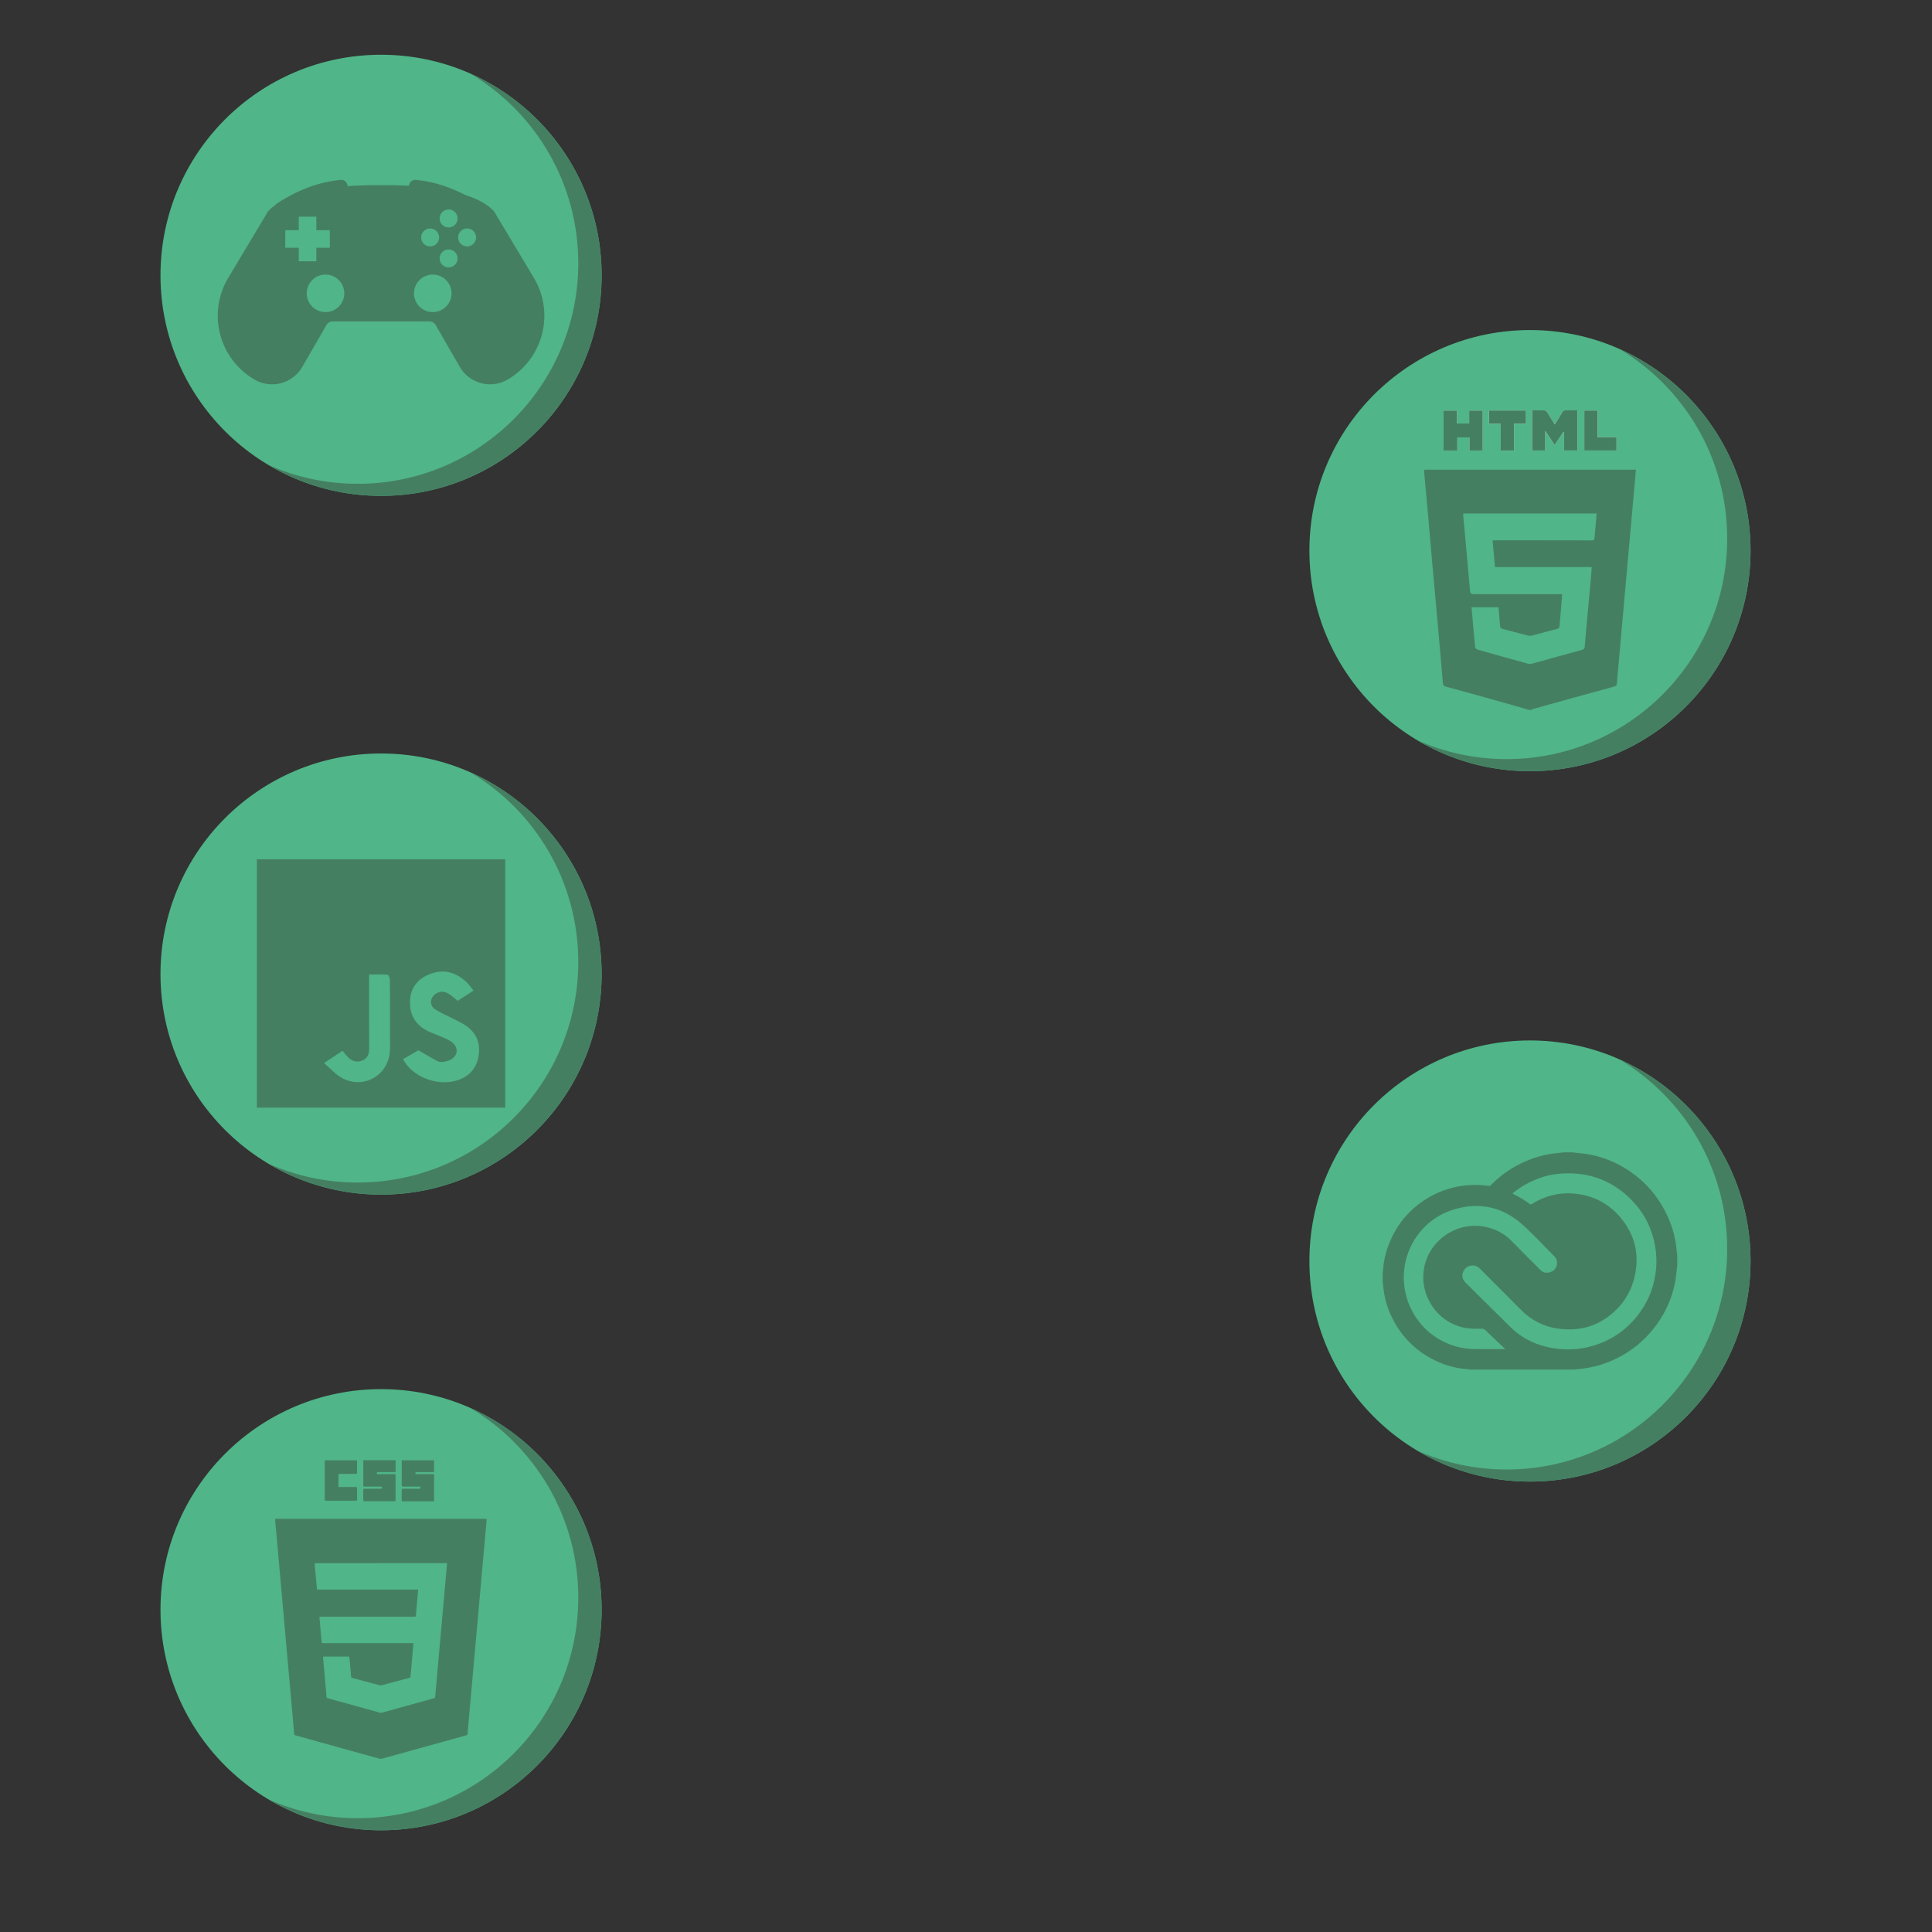 <?xml version="1.0" encoding="UTF-8"?>
<svg xmlns="http://www.w3.org/2000/svg" xmlns:xlink="http://www.w3.org/1999/xlink" viewBox="0 0 1200 1200">
  <rect x="0" y="0" width="1200" height="1200" fill="#333333" stroke="none"/>
  <defs>
    <style>
      .cls-1 {
        clip-path: url(#clippath);
      }

      .cls-2 {
        fill: none;
      }

      .cls-2, .cls-3, .cls-4, .cls-5 {
        stroke-width: 0px;
      }

      .cls-3 {
        fill: #50b588;
      }

      .cls-4 {
        fill: #457f62;
      }

      .cls-5 {
        fill: #fff;
      }
    </style>
    <clipPath id="clippath">
      <rect class="cls-2" x="858.8" y="715.76" width="182.97" height="134.94"/>
    </clipPath>
  </defs>
  <g id="bubble">
    <g>
      <circle class="cls-3" cx="950.29" cy="342" r="137"/>
      <path class="cls-4" d="m1005.77,216.71c40.13,23.89,67.02,67.7,67.02,117.79,0,75.66-61.34,137-137,137-19.75,0-38.52-4.19-55.48-11.71,20.48,12.2,44.41,19.21,69.98,19.21,75.66,0,137-61.34,137-137,0-55.91-33.5-103.99-81.52-125.29Z"/>
    </g>
    <g>
      <path class="cls-5" d="m965.69,263.61c-1.61-2.63-3.09-5.13-4.65-7.57-.31-.49-.91-1.1-1.4-1.12-2.65-.11-5.3-.05-8.04-.05v24.95h8.23v-12.12c2.11,3.22,3.9,5.95,5.8,8.86,1.93-2.96,3.69-5.64,5.44-8.33.14.06.27.12.41.18v11.42h8.29v-24.96c-2.49,0-4.9.05-7.31-.02-1.03-.03-1.64.28-2.17,1.2-1.44,2.5-2.99,4.94-4.6,7.57Zm-69.05,16.21h8.55v-8.14h7.46v8.14h8.32v-24.82h-8.44v8.05h-7.52v-8.05h-8.37v24.82Zm43.77.07v-16.67h7.41v-8.26h-22.98v8.3h7.32v16.63h8.25Zm43.63-.08h20.04v-8.27h-11.74v-16.57h-8.29v24.83Z"/>
      <path class="cls-4" d="m949.91,441c-4.63-1.35-9.26-2.73-13.9-4.03-12.63-3.53-25.27-7.04-37.92-10.48-1.28-.35-1.77-.93-1.88-2.19-.98-11.52-1.97-23.04-3-34.55-1.15-12.9-2.35-25.8-3.5-38.7-1.03-11.58-2.01-23.15-3.04-34.73-.66-7.42-1.36-14.83-2.03-22.24-.07-.72-.08-1.44-.13-2.34h131.56c-.3,3.58-.59,7.12-.9,10.65-.79,8.92-1.6,17.84-2.41,26.77-.93,10.31-1.85,20.62-2.77,30.93-.78,8.68-1.54,17.36-2.31,26.05-.93,10.37-1.86,20.74-2.78,31.11-.2,2.29-.42,4.58-.54,6.88-.07,1.32-.54,1.97-1.92,2.35-16.68,4.55-33.34,9.18-49.99,13.81-.62.17-1.2.48-1.8.73h-.73Zm20.24-71.94c.05.56.1.81.08,1.04-.52,6.27-1.06,12.54-1.57,18.81-.09,1.12-.74,1.51-1.7,1.76-5.26,1.37-10.51,2.79-15.77,4.15-.6.16-1.31.17-1.91.01-5.33-1.37-10.63-2.82-15.96-4.18-1.11-.28-1.51-.77-1.59-1.95-.25-3.85-.67-7.69-1.02-11.51h-16.71c.74,8.39,1.43,16.58,2.24,24.77.06.58.94,1.36,1.58,1.54,10.35,2.96,20.71,5.84,31.09,8.7.77.21,1.7.27,2.47.06,10.48-2.86,20.95-5.78,31.43-8.68.91-.25,1.37-.65,1.46-1.71.56-6.87,1.2-13.74,1.83-20.61.68-7.47,1.39-14.94,2.06-22.41.19-2.14.32-4.29.49-6.64h-60.08c-.51-5.58-1-10.99-1.51-16.48.54-.06.95-.15,1.36-.15,7.15,0,14.3,0,21.45,0,12.91.01,25.81.01,38.72.06,1.2,0,1.73-.32,1.79-1.61.1-2.17.41-4.33.6-6.5.25-2.82.47-5.64.71-8.6h-82.83c0,.68-.04,1.22,0,1.75,1.41,15.37,2.87,30.73,4.18,46.11.16,1.9.79,2.23,2.5,2.23,17.39-.03,34.78.02,52.17.04.77,0,1.55,0,2.45,0Z"/>
      <path class="cls-4" d="m965.69,263.61c1.61-2.63,3.16-5.06,4.6-7.57.53-.92,1.14-1.23,2.17-1.2,2.41.07,4.81.02,7.31.02v24.96h-8.29v-11.42c-.14-.06-.27-.12-.41-.18-1.75,2.68-3.51,5.37-5.44,8.33-1.9-2.9-3.69-5.64-5.8-8.86v12.12h-8.23v-24.95c2.74,0,5.39-.06,8.04.05.49.02,1.09.63,1.4,1.12,1.56,2.44,3.04,4.93,4.65,7.57Z"/>
      <path class="cls-4" d="m896.64,279.82v-24.82h8.37v8.05h7.52v-8.05h8.44v24.82h-8.32v-8.14h-7.46v8.14h-8.55Z"/>
      <path class="cls-4" d="m940.41,279.89h-8.25v-16.63h-7.32v-8.3h22.98v8.26h-7.41v16.67Z"/>
      <path class="cls-4" d="m984.04,279.8v-24.83h8.29v16.57h11.74v8.27h-20.04Z"/>
      <path class="cls-2" d="m970.15,369.06c-.9,0-1.67,0-2.45,0-17.39-.03-34.78-.07-52.17-.04-1.71,0-2.34-.33-2.5-2.23-1.31-15.38-2.77-30.74-4.18-46.11-.05-.53,0-1.06,0-1.75h82.83c-.24,2.96-.46,5.78-.71,8.6-.19,2.17-.5,4.33-.6,6.5-.06,1.29-.59,1.62-1.79,1.61-12.91-.04-25.81-.05-38.72-.06-7.15,0-14.3,0-21.45,0-.41,0-.82.09-1.36.15.5,5.49,1,10.89,1.51,16.48h60.08c-.17,2.35-.3,4.5-.49,6.64-.68,7.47-1.38,14.94-2.06,22.41-.63,6.87-1.27,13.73-1.83,20.61-.09,1.06-.54,1.46-1.46,1.71-10.48,2.89-20.94,5.82-31.43,8.68-.76.21-1.69.15-2.47-.06-10.37-2.85-20.74-5.74-31.09-8.7-.64-.18-1.52-.97-1.58-1.54-.81-8.18-1.5-16.38-2.24-24.77h16.71c.35,3.83.77,7.66,1.02,11.51.08,1.19.48,1.67,1.59,1.95,5.33,1.36,10.63,2.81,15.96,4.18.6.15,1.31.14,1.91-.01,5.26-1.36,10.51-2.78,15.77-4.15.96-.25,1.61-.64,1.7-1.76.5-6.27,1.05-12.54,1.57-18.81.02-.24-.04-.48-.08-1.04Z"/>
    </g>
  </g>
  <g id="controller">
    <g>
      <circle class="cls-3" cx="236.68" cy="171" r="137"/>
      <path class="cls-4" d="m292.16,45.71c40.13,23.89,67.02,67.7,67.02,117.79,0,75.66-61.34,137-137,137-19.75,0-38.52-4.19-55.48-11.71,20.48,12.2,44.41,19.21,69.98,19.21,75.66,0,137-61.34,137-137,0-55.91-33.5-103.99-81.52-125.29Z"/>
    </g>
    <g>
      <path class="cls-4" d="m331.96,173.19l-25.11-41.94c-16.19-17.99-70.17-16.19-70.17-16.19,0,0-53.98-1.8-70.17,16.19l-25.11,41.94c-12.66,21.93-5.15,49.97,16.78,62.63h0c10.35,5.98,23.59,2.43,29.57-7.92l15.05-26.08c.79-1.36,2.24-2.2,3.81-2.2h60.14c1.57,0,3.02.84,3.81,2.2l15.05,26.08c5.98,10.35,19.22,13.9,29.57,7.92h0c21.93-12.66,29.44-40.7,16.78-62.63Z"/>
      <polygon class="cls-3" points="204.87 142.99 196.47 142.99 196.47 134.59 185.59 134.59 185.59 142.99 177.19 142.99 177.19 153.88 185.59 153.88 185.59 162.27 196.47 162.27 196.47 153.88 204.87 153.88 204.87 142.99"/>
      <circle class="cls-3" cx="268.8" cy="182.2" r="11.66"/>
      <circle class="cls-3" cx="202.18" cy="182.2" r="11.66"/>
      <g>
        <g>
          <circle class="cls-3" cx="278.65" cy="160.51" r="5.58"/>
          <circle class="cls-3" cx="278.65" cy="135.69" r="5.58"/>
        </g>
        <g>
          <circle class="cls-3" cx="290.13" cy="147.48" r="5.58"/>
          <circle class="cls-3" cx="267.17" cy="147.48" r="5.58"/>
        </g>
      </g>
      <path class="cls-4" d="m212.09,126.12l-36.93,5.55c-2.19,0-3.97-2.13-3.97-4.75,13.31-8.83,26.86-14.01,40.89-15.24,2.19,0,3.97,2.13,3.97,4.75v4.93c0,2.62-1.78,4.75-3.97,4.75Z"/>
      <path class="cls-4" d="m257.78,126.12l36.93,5.55c2.19,0,3.97-2.13,3.97-4.75-13.31-8.83-26.86-14.01-40.89-15.24-2.19,0-3.97,2.13-3.97,4.75v4.93c0,2.62,1.78,4.75,3.97,4.75Z"/>
    </g>
  </g>
  <g id="css">
    <g>
      <circle class="cls-3" cx="236.68" cy="999.81" r="137"/>
      <path class="cls-4" d="m292.16,874.52c40.13,23.89,67.02,67.7,67.02,117.79,0,75.66-61.34,137-137,137-19.75,0-38.52-4.19-55.48-11.71,20.48,12.2,44.41,19.21,69.98,19.21,75.66,0,137-61.34,137-137,0-55.91-33.5-103.99-81.52-125.29Z"/>
    </g>
    <g>
      <path class="cls-4" d="m170.9,944.48c0-.37,0-.73,0-1.1.36,0,.73,0,1.09,0,43.08,0,86.17,0,129.25,0,1.06,0,1.1.05.98,1.08,0,.02,0,.04,0,.05-.2,2.25-.41,4.51-.61,6.76-.27,3.04-.53,6.07-.81,9.11-.28,3.11-.56,6.21-.84,9.32-.27,3.03-.54,6.07-.81,9.11-.28,3.14-.56,6.29-.84,9.43-.23,2.6-.46,5.2-.7,7.8-.28,3.11-.56,6.21-.83,9.32-.24,2.64-.47,5.27-.7,7.91-.27,3.05-.55,6.11-.83,9.16-.24,2.67-.47,5.34-.71,8.02-.27,3.05-.55,6.11-.83,9.16-.24,2.67-.46,5.34-.7,8.02-.27,3.05-.56,6.1-.83,9.16-.27,3.07-.53,6.14-.81,9.22-.31,3.49-.64,6.98-.94,10.47-.1,1.17-.08,1.17-1.18,1.47-5.31,1.47-10.63,2.94-15.94,4.41-12.05,3.34-24.09,6.69-36.15,10.02-.41.11-.91.11-1.33,0-3.89-1.05-7.78-2.14-11.66-3.22-13.56-3.77-27.12-7.53-40.68-11.29-.46-.13-.73-.32-.77-.83-.21-2.56-.45-5.13-.67-7.69-.24-2.67-.47-5.34-.7-8.02-.28-3.13-.56-6.25-.84-9.38-.23-2.62-.47-5.23-.7-7.85-.28-3.11-.56-6.22-.83-9.32-.24-2.64-.47-5.27-.7-7.91-.24-2.67-.48-5.34-.72-8.01-.24-2.65-.47-5.31-.7-7.96-.27-3.07-.55-6.14-.83-9.21-.24-2.65-.47-5.31-.7-7.96-.28-3.13-.56-6.25-.84-9.38-.23-2.62-.46-5.23-.7-7.85-.28-3.09-.56-6.18-.83-9.27-.27-3.04-.54-6.07-.81-9.11-.28-3.14-.56-6.29-.84-9.43-.13-1.4-.28-2.79-.42-4.19Zm65.68,26.43h0c-13.36,0-26.73,0-40.09,0-1.1,0-1.11.04-1,1.16.3,3.07.57,6.14.85,9.21.16,1.8.34,3.6.49,5.4.04.45.23.67.7.61.14-.02.29,0,.44,0,20.19,0,40.38,0,60.57,0,.22,0,.44,0,.66,0,.38-.01.52.14.48.53-.15,1.56-.27,3.13-.41,4.69-.31,3.54-.64,7.09-.94,10.63-.09,1.05-.08,1.06-1.11,1.06-14.2,0-28.41,0-42.61,0-5.15,0-10.3,0-15.44,0-.72,0-.79.07-.73.79.11,1.33.23,2.65.35,3.98.32,3.53.64,7.05.95,10.58.09,1.01.08,1.03,1.09,1.03,18.24,0,36.47,0,54.71,0,.22,0,.44.01.66,0,.5-.03.61.21.57.67-.25,2.58-.48,5.16-.71,7.74-.36,4.05-.74,8.1-1.07,12.16-.05.65-.3.9-.9,1.06-5.68,1.51-11.35,3.06-17.03,4.57-.37.1-.8.09-1.17,0-2.95-.77-5.89-1.58-8.83-2.37-2.75-.74-5.5-1.49-8.25-2.22-.47-.12-.71-.34-.73-.86-.02-.73-.13-1.45-.19-2.18-.29-3.18-.58-6.36-.85-9.54-.04-.51-.23-.69-.74-.69-4.98.01-9.97,0-14.95,0-.67,0-.76.11-.7.77.1,1.04.2,2.07.3,3.11.31,3.47.61,6.94.92,10.41.32,3.56.65,7.12.95,10.69.04.53.24.77.75.9,2.47.66,4.93,1.36,7.39,2.04,8.32,2.31,16.63,4.63,24.96,6.92.41.11.91.11,1.32,0,7.62-2.09,15.24-4.2,22.85-6.31,3.18-.88,6.37-1.77,9.55-2.65.33-.09.59-.19.63-.62.24-2.78.5-5.56.75-8.34.38-4.33.75-8.65,1.14-12.98.42-4.69.85-9.38,1.27-14.07.42-4.69.82-9.38,1.24-14.07.53-5.92,1.07-11.85,1.6-17.77.46-5.13.9-10.25,1.36-15.38.06-.68.06-.7-.6-.7-13.47,0-26.95,0-40.42,0Z"/>
      <path class="cls-2" d="m170.9,944.48c.14,1.4.29,2.79.42,4.19.29,3.14.57,6.29.84,9.43.27,3.04.54,6.07.81,9.11.28,3.09.55,6.18.83,9.27.23,2.62.47,5.23.7,7.85.28,3.13.56,6.25.84,9.38.24,2.65.46,5.31.7,7.96.27,3.07.55,6.14.83,9.21.24,2.65.47,5.31.7,7.96.24,2.67.48,5.34.72,8.01.24,2.64.47,5.27.7,7.91.28,3.11.56,6.22.83,9.32.23,2.62.47,5.23.7,7.85.28,3.13.56,6.25.84,9.38.24,2.67.47,5.34.7,8.02.23,2.56.46,5.12.67,7.69.04.51.31.71.77.83,13.56,3.76,27.12,7.52,40.68,11.29,3.89,1.08,7.77,2.17,11.66,3.22.42.11.92.12,1.33,0,12.05-3.33,24.1-6.67,36.15-10.02,5.31-1.47,10.62-2.94,15.94-4.41,1.1-.3,1.08-.3,1.18-1.47.3-3.49.63-6.98.94-10.47.27-3.07.53-6.14.81-9.22.27-3.05.56-6.11.83-9.16.24-2.67.47-5.34.7-8.02.27-3.05.55-6.11.83-9.16.24-2.67.47-5.34.71-8.02.27-3.05.55-6.11.83-9.16.24-2.64.47-5.27.7-7.91.28-3.11.56-6.21.83-9.32.23-2.6.46-5.2.7-7.8.28-3.14.56-6.29.84-9.43.27-3.04.54-6.07.81-9.11.28-3.11.56-6.21.84-9.32.27-3.03.53-6.07.81-9.11.2-2.25.41-4.51.61-6.76,0-.02,0-.04,0-.05.12-1.03.08-1.08-.98-1.08-43.08,0-86.17,0-129.25,0-.36,0-.73,0-1.09,0v-36.38c10.3,0,20.59,0,30.89,0-.01.25-.04.51-.04.76,0,7.8,0,15.59,0,23.39,0,.94,0,.94.93.94,5,0,10,0,15.01,0,1.15,0,2.3,0,3.45,0,.41,0,.64-.11.64-.59-.02-2.45-.01-4.89,0-7.34,0-.44-.18-.57-.59-.56-.77.02-1.53,0-2.3,0-2.67,0-5.33,0-8,0-.32,0-.64.01-.64-.45,0-2.41,0-4.82,0-7.23,0-.34.17-.5.5-.5.29,0,.58,0,.88,0,3.1,0,6.21,0,9.31,0,.83,0,.84-.01.84-.82,0-1.35,0-2.7,0-4.05,0-1.19-.03-2.37-.04-3.56,1.31,0,2.63,0,3.94,0-.01.15-.03.29-.03.44,0,.18,0,.37,0,.55,0,4.71,0,9.42,0,14.13,0,1.41-.13,1.24,1.27,1.25,3.16,0,6.32,0,9.47,0,.16,0,.34-.02.49.01.12.03.29.12.33.22.28.64-.02,1.11-.7,1.11-3.4,0-6.79,0-10.19,0-.53,0-.7.18-.69.7.02,2.08,0,4.16,0,6.24,0,.78.02.81.79.81,6.17,0,12.34,0,18.51,0,.75,0,.79-.04.79-.76,0-5.09,0-10.19,0-15.28,0-.75-.03-.78-.82-.78-3.36,0-6.72,0-10.08,0-.66,0-.7-.07-.7-.72,0-.56.34-.55.73-.55,3.36,0,6.72,0,10.08,0,.73,0,.79-.06.8-.77,0-2.19,0-4.38-.01-6.57,1.28,0,2.56,0,3.83,0,0,.27-.03.55-.03.82,0,4.82,0,9.64,0,14.46,0,.05,0,.11,0,.16q0,.92.95.92c3.27,0,6.53,0,9.8,0,.16,0,.34-.02.49.02.12.03.28.12.33.22.28.64-.02,1.11-.71,1.11-3.38,0-6.75,0-10.13,0-.53,0-.75.14-.74.71.03,2.12.02,4.24,0,6.35,0,.52.18.7.7.7,6.24-.01,12.48-.01,18.72,0,.53,0,.69-.2.69-.71-.01-5.15-.01-10.3,0-15.44,0-.53-.19-.69-.71-.69-3.3.02-6.61,0-9.91,0-.16,0-.33-.01-.49,0-.44.03-.51-.23-.5-.59,0-.34-.02-.69.48-.68.18,0,.36,0,.55,0,3.29,0,6.57,0,9.86,0,.39,0,.73,0,.73-.56-.02-2.26-.02-4.53-.03-6.79,10.95,0,21.91,0,32.86,0v185.61c-43.85,0-87.71,0-131.56,0,0-49.38,0-98.76,0-148.14Z"/>
      <path class="cls-4" d="m269.59,907.01c0,2.26,0,4.53.03,6.79,0,.55-.34.56-.73.56-3.29,0-6.57,0-9.86,0-.18,0-.37,0-.55,0-.5,0-.47.34-.48.68-.01.36.06.62.5.59.16-.01.33,0,.49,0,3.3,0,6.61,0,9.91,0,.52,0,.71.16.71.69-.01,5.15-.01,10.3,0,15.44,0,.51-.16.71-.69.71-6.24-.01-12.48-.01-18.72,0-.52,0-.71-.18-.7-.7.02-2.12.02-4.24,0-6.35,0-.57.21-.71.74-.71,3.38.02,6.75,0,10.13,0,.68,0,.99-.47.71-1.11-.05-.1-.21-.19-.33-.22-.15-.04-.33-.02-.49-.02-3.27,0-6.53,0-9.8,0q-.95,0-.95-.92c0-.05,0-.11,0-.16,0-4.82,0-9.64,0-14.46,0-.27.02-.55.03-.82,6.68,0,13.36,0,20.05,0Z"/>
      <path class="cls-4" d="m245.71,907.01c0,2.19.01,4.38.01,6.57,0,.71-.06.77-.8.77-3.36,0-6.72,0-10.08,0-.39,0-.73,0-.73.55,0,.65.05.72.7.72,3.36,0,6.72,0,10.08,0,.78,0,.82.03.82.78,0,5.09,0,10.19,0,15.28,0,.72-.04.76-.79.76-6.17,0-12.34,0-18.51,0-.77,0-.79-.02-.79-.81,0-2.08.01-4.16,0-6.24,0-.52.16-.7.69-.7,3.4.02,6.79,0,10.19,0,.68,0,.99-.47.7-1.11-.05-.1-.21-.19-.33-.22-.16-.04-.33-.01-.49-.01-3.16,0-6.32,0-9.47,0-1.4,0-1.27.17-1.27-1.25,0-4.71,0-9.42,0-14.13,0-.18,0-.37,0-.55,0-.15.02-.29.03-.44,6.68,0,13.36,0,20.05,0Z"/>
      <path class="cls-4" d="m221.72,907.01c.01,1.19.04,2.37.04,3.56,0,1.35,0,2.7,0,4.05,0,.8-.01.81-.84.82-3.1,0-6.21,0-9.31,0-.29,0-.58,0-.88,0-.34,0-.5.16-.5.5,0,2.41,0,4.82,0,7.23,0,.47.32.45.64.45,2.67,0,5.33,0,8,0,.77,0,1.53.01,2.3,0,.41,0,.59.12.59.56-.01,2.45-.01,4.89,0,7.34,0,.48-.23.59-.64.59-1.15,0-2.3,0-3.45,0-5,0-10,0-15.01,0-.93,0-.93,0-.93-.94,0-7.8,0-15.59,0-23.39,0-.25.02-.51.04-.76,6.65,0,13.29,0,19.94,0Z"/>
      <path class="cls-2" d="m236.58,970.91c13.47,0,26.95,0,40.42,0,.66,0,.66.02.6.7-.45,5.13-.9,10.25-1.36,15.38-.53,5.92-1.07,11.85-1.6,17.77-.42,4.69-.82,9.38-1.24,14.07-.42,4.69-.85,9.38-1.27,14.07-.39,4.33-.75,8.65-1.14,12.98-.25,2.78-.51,5.56-.75,8.34-.04.43-.29.53-.63.62-3.18.88-6.37,1.77-9.55,2.65-7.62,2.11-15.23,4.22-22.85,6.31-.41.11-.91.12-1.32,0-8.32-2.29-16.64-4.61-24.96-6.92-2.46-.68-4.92-1.38-7.39-2.04-.5-.14-.7-.38-.75-.9-.3-3.56-.63-7.12-.95-10.69-.31-3.47-.61-6.94-.92-10.41-.09-1.04-.19-2.07-.3-3.11-.06-.66.03-.77.7-.77,4.98,0,9.97,0,14.95,0,.51,0,.7.17.74.69.27,3.18.56,6.36.85,9.54.07.73.17,1.45.19,2.18.02.52.26.73.73.86,2.75.73,5.5,1.48,8.25,2.22,2.94.79,5.88,1.6,8.83,2.37.37.1.81.11,1.17,0,5.68-1.51,11.35-3.06,17.03-4.57.6-.16.85-.41.9-1.06.33-4.06.71-8.11,1.07-12.16.23-2.58.46-5.16.71-7.74.04-.46-.06-.71-.57-.67-.22.01-.44,0-.66,0-18.24,0-36.47,0-54.71,0-1.01,0-1-.02-1.09-1.03-.31-3.53-.63-7.05-.95-10.58-.12-1.33-.24-2.65-.35-3.98-.06-.71.01-.79.73-.79,5.15,0,10.3,0,15.44,0,14.2,0,28.41,0,42.61,0,1.04,0,1.02-.01,1.11-1.06.3-3.55.63-7.09.94-10.63.14-1.56.26-3.13.41-4.69.04-.39-.11-.54-.48-.53-.22,0-.44,0-.66,0-20.19,0-40.38,0-60.57,0-.15,0-.29-.02-.44,0-.47.06-.66-.16-.7-.61-.15-1.8-.33-3.6-.49-5.4-.28-3.07-.55-6.14-.85-9.21-.11-1.12-.1-1.16,1-1.16,13.36,0,26.73,0,40.09,0h0Z"/>
    </g>
  </g>
  <g id="javascript">
    <g>
      <circle class="cls-3" cx="236.68" cy="605" r="137"/>
      <path class="cls-4" d="m292.16,479.71c40.13,23.89,67.02,67.7,67.02,117.79,0,75.66-61.34,137-137,137-19.75,0-38.52-4.19-55.48-11.71,20.48,12.2,44.41,19.21,69.98,19.21,75.66,0,137-61.34,137-137,0-55.91-33.5-103.99-81.52-125.29Z"/>
    </g>
    <g>
      <path class="cls-4" d="m313.82,688h-154.29v-154.29h154.29v154.29Zm-63.52-30.12c5.61,10.68,20.45,16.68,32.52,13.46,7.92-2.12,12.98-7.15,14.4-15.25,1.41-8.06-1.29-14.72-8.2-19.27-3.12-2.06-6.63-3.53-9.96-5.27-3.03-1.58-6.25-2.88-9.03-4.81-3.23-2.25-3.06-6.62.04-9.09,2.75-2.2,5.78-2.12,8.64-.4,1.92,1.16,3.56,2.8,5.53,4.38,3.12-1.99,6.34-4.05,9.9-6.33-1.8-2.16-3.06-4.08-4.71-5.59-6.76-6.18-14.53-8.04-23.1-4.43-7.09,2.98-11.28,8.3-11.64,16.27-.44,9.7,4.17,16.05,12.9,19.71,3.47,1.46,7.02,2.74,10.41,4.37,4.26,2.04,6.13,5,5.53,8.14-.56,2.95-3.8,5.29-8.12,5.74-1.11.12-2.44.22-3.36-.26-3.92-2.06-7.72-4.34-12.21-6.9-2.47,1.44-5.9,3.43-9.52,5.54Zm-49.06,2.42c3.99,3.39,7.05,6.9,10.88,9.09,13.17,7.56,29.03-1.19,30.03-16.32.22-3.3.1-6.62.1-9.94,0-11.54.04-23.08-.07-34.62-.01-1.08-.9-3.04-1.51-3.09-3.69-.29-7.42-.14-11.4-.14,0,1.79,0,3.03,0,4.28,0,13.83-.05,27.65.03,41.48.02,3.54-.96,6.45-4.4,7.74-3.42,1.28-6.53.26-9.03-2.39-1.07-1.13-1.99-2.4-3.09-3.75-3.59,2.38-6.99,4.64-11.55,7.67Z"/>
      <path class="cls-2" d="m250.31,657.88c3.62-2.11,7.05-4.1,9.52-5.54,4.49,2.57,8.29,4.84,12.21,6.9.92.48,2.25.37,3.36.26,4.33-.45,7.56-2.79,8.12-5.74.6-3.15-1.26-6.1-5.53-8.14-3.39-1.62-6.94-2.91-10.41-4.37-8.73-3.66-13.34-10-12.9-19.71.36-7.97,4.55-13.29,11.64-16.27,8.57-3.61,16.35-1.74,23.1,4.43,1.65,1.51,2.92,3.43,4.71,5.59-3.57,2.28-6.78,4.33-9.9,6.33-1.97-1.59-3.6-3.22-5.53-4.38-2.86-1.73-5.89-1.8-8.64.4-3.1,2.47-3.27,6.84-.04,9.09,2.78,1.93,6,3.23,9.03,4.81,3.33,1.74,6.83,3.22,9.96,5.27,6.91,4.55,9.61,11.21,8.2,19.27-1.42,8.11-6.47,13.14-14.4,15.25-12.07,3.22-26.91-2.78-32.52-13.46Z"/>
      <path class="cls-2" d="m201.25,660.29c4.56-3.03,7.96-5.29,11.55-7.67,1.1,1.35,2.02,2.62,3.09,3.75,2.5,2.65,5.61,3.66,9.03,2.39,3.45-1.29,4.42-4.2,4.4-7.74-.08-13.83-.03-27.65-.03-41.48,0-1.24,0-2.49,0-4.28,3.98,0,7.7-.14,11.4.14.6.05,1.5,2.01,1.51,3.09.11,11.54.08,23.08.07,34.62,0,3.31.11,6.64-.1,9.94-1,15.13-16.86,23.87-30.03,16.32-3.82-2.19-6.89-5.7-10.88-9.09Z"/>
    </g>
  </g>
  <g id="adobeCC">
    <g>
      <circle class="cls-3" cx="950.29" cy="783.24" r="137"/>
      <path class="cls-4" d="m1005.77,657.95c40.13,23.89,67.02,67.7,67.02,117.79,0,75.66-61.34,137-137,137-19.75,0-38.52-4.19-55.48-11.71,20.48,12.2,44.41,19.21,69.98,19.21,75.66,0,137-61.34,137-137,0-55.91-33.5-103.99-81.52-125.29Z"/>
    </g>
    <g class="cls-1">
      <path class="cls-4" d="m1041.77,780.22v6.02c-.06.33-.13.65-.17.97-.31,2.62-.51,5.26-.94,7.86-1.41,8.45-4.45,16.31-8.96,23.57-6.86,11.03-16.14,19.44-27.79,25.18-6.73,3.33-13.98,5.47-21.44,6.33-1.66.19-3.31.36-4.97.55h-64.28c-.32-.06-.65-.16-.97-.18-6.48-.41-12.72-1.89-18.66-4.49-12.94-5.66-22.59-14.84-28.9-27.47-2.79-5.57-4.6-11.58-5.34-17.77-.18-1.5-.36-3.01-.54-4.51v-5.84c.06-.32.16-.65.18-.97.34-5.62,1.49-11.07,3.52-16.31,5.46-14.1,14.97-24.56,28.5-31.33,7.02-3.51,14.49-5.36,22.32-5.77,3.83-.2,7.66.02,11.46.53.34.05.84-.11,1.08-.35,5.47-5.59,11.71-10.13,18.74-13.58,6.82-3.34,13.99-5.49,21.54-6.35,1.78-.2,3.56-.37,5.34-.55h5.48c.36.06.72.12,1.08.16,2.72.32,5.45.52,8.13.97,8.39,1.41,16.2,4.42,23.43,8.89,11.08,6.86,19.53,16.15,25.3,27.84,3.34,6.73,5.48,13.99,6.33,21.45.2,1.72.36,3.44.55,5.15m-102.3-38.98c.11.14.14.21.18.23,3.76,1.85,7.36,4.03,10.75,6.5.21.16.74.09,1-.07,9.32-5.9,19.42-7.94,30.27-6.02,10.63,1.89,19.29,7.2,25.9,15.68,7.49,9.6,10.34,20.46,8.27,32.54-1.39,8.1-4.63,15.36-10.14,21.45-10.06,11.09-22.66,15.68-37.49,13.74-9.13-1.2-17.01-5.13-23.53-11.73-8.37-8.46-16.8-16.86-25.19-25.29-1.12-1.12-2.36-2.03-3.98-2.22-2.81-.34-5.37,1.06-6.58,3.59-1.08,2.26-.94,4.8,1.41,7.12,9.36,9.19,18.64,18.46,27.98,27.66,1.6,1.58,3.32,3.04,5.13,4.37,6.83,4.96,14.53,7.7,22.87,8.81,6.54.86,13.04.68,19.48-.77,12.29-2.76,22.47-9.03,30.49-18.71,6.62-8,10.63-17.19,12.02-27.51.81-5.88.64-11.86-.5-17.69-1.86-9.53-5.89-18.06-12.35-25.32-12.33-13.84-27.84-20.02-46.3-18.64-7.1.53-13.82,2.62-20.14,5.92-3.41,1.77-6.62,3.91-9.57,6.37m-4.52,96.64c-.25-.24-.51-.47-.76-.71-3.83-3.61-7.67-7.2-11.46-10.86-.73-.71-1.41-1.05-2.44-1.03-3.83.09-7.66.11-11.44-.74-18.76-4.24-29.66-24.64-22.74-42.59,5.45-14.15,20.55-22.77,35.44-20.12,6.67,1.19,12.53,4.02,17.34,8.98,5.86,6.05,11.9,11.93,17.83,17.93,1.35,1.36,2.9,1.99,4.77,1.72,2.42-.34,4.34-1.5,5.21-3.86.86-2.33.44-4.54-1.32-6.33-6.22-6.3-12.29-12.76-18.77-18.8-12.55-11.71-27.36-15.19-43.73-10.21-22.02,6.69-34.91,29.43-29.88,51.87,4.59,20.44,22.47,34.79,43.39,34.81,5.84,0,11.68,0,17.53,0,.29,0,.58-.03,1.02-.05"/>
    </g>
  </g>
</svg>